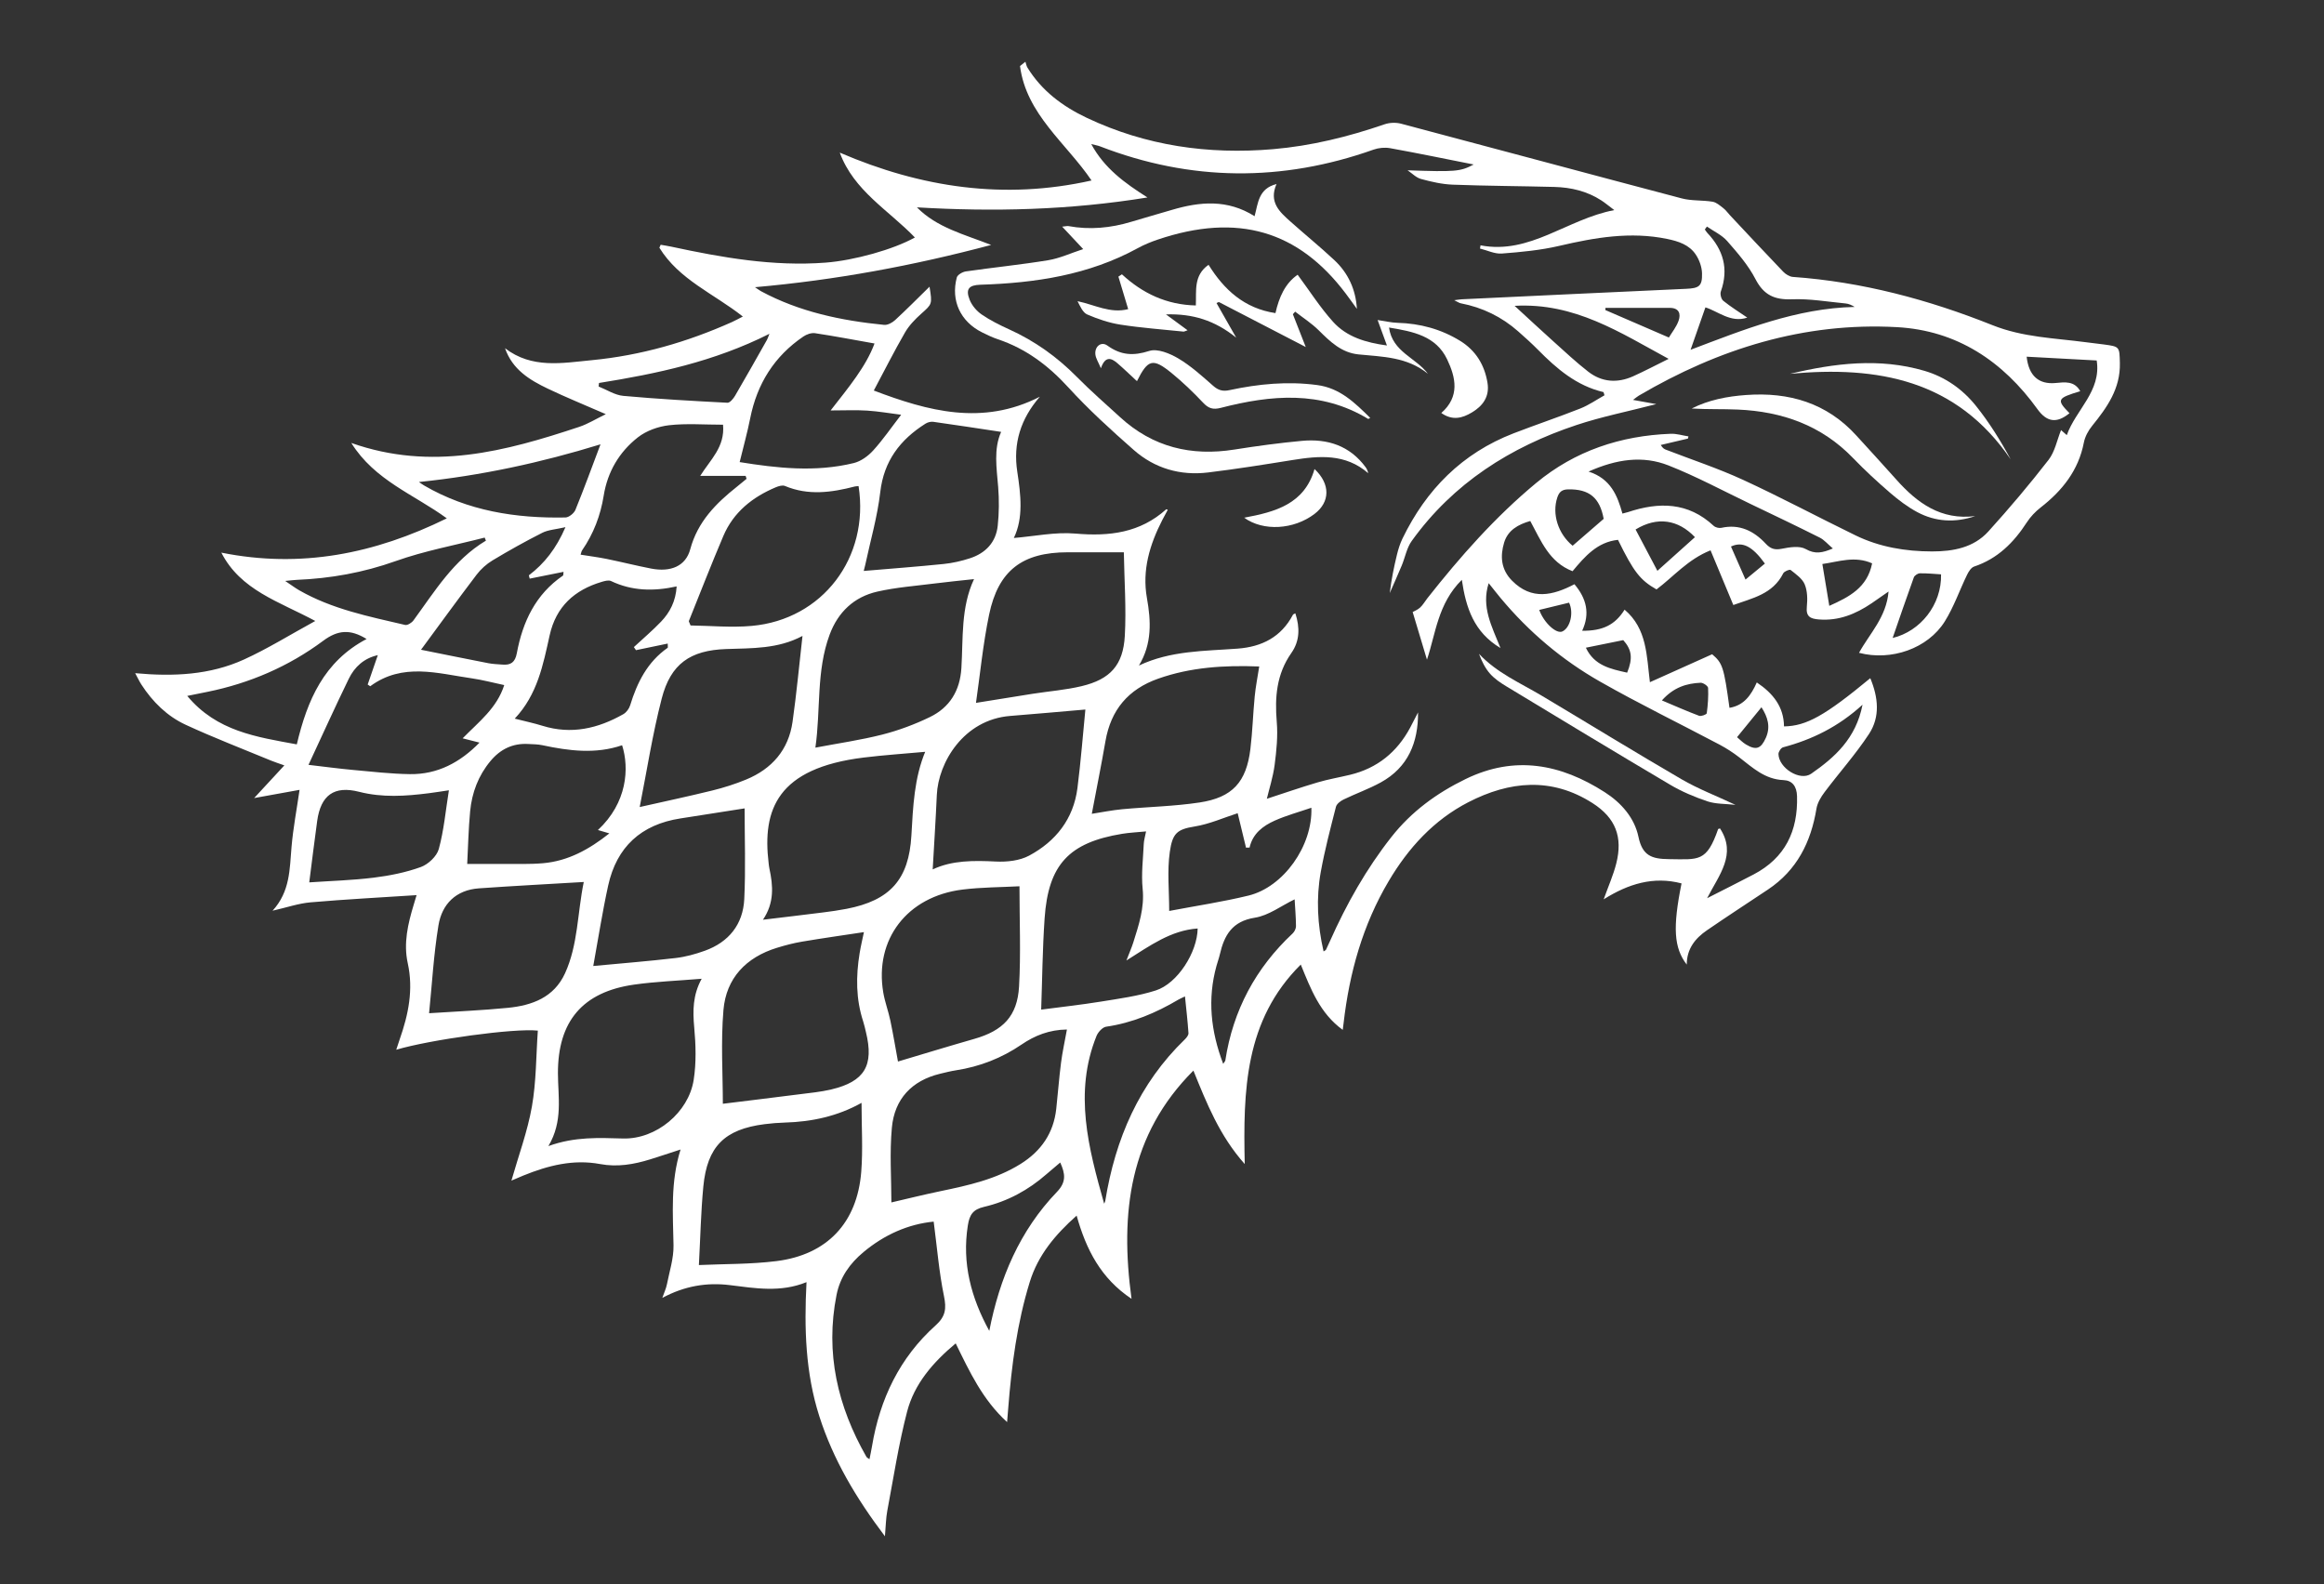 <?xml version="1.0" encoding="utf-8"?>
<!-- Generator: Adobe Illustrator 17.0.0, SVG Export Plug-In . SVG Version: 6.00 Build 0)  -->
<!DOCTYPE svg PUBLIC "-//W3C//DTD SVG 1.1//EN" "http://www.w3.org/Graphics/SVG/1.1/DTD/svg11.dtd">
<svg version="1.1" id="Layer_1" xmlns="http://www.w3.org/2000/svg" xmlns:xlink="http://www.w3.org/1999/xlink" x="0px" y="0px"
	 width="792px" height="539.973px" viewBox="0 0 792 539.973" enable-background="new 0 0 792 539.973" xml:space="preserve">
<rect x="0" y="0" width="792" height="539.973" fill="#333333" stroke="none"/>
<g>
	<path fill="#FFFFFF" d="M633.539,222.478c3.602-6.569,9.314-12.104,10.065-20.886c-2.305,1.602-4.032,2.834-5.791,4.021
		c-5.414,3.652-11.177,6.033-17.928,5.5c-2.93-0.231-4.474-0.947-4.131-4.357c0.253-2.517,0.214-5.351-0.729-7.613
		c-0.824-1.976-3.001-3.463-4.798-4.894c-0.348-0.277-2.175,0.465-2.512,1.141c-3.57,7.146-10.586,8.466-17.013,10.801
		c-2.625-6.305-5.097-12.242-7.76-18.636c-7.712,3.059-12.578,8.938-18.415,13.322c-5.582-3.165-7.792-6.013-13.128-16.893
		c-7.051,0.728-11.313,5.677-15.489,10.685c-7.976-3.093-10.704-10.306-14.409-17.11c-4.114,1.17-7.63,3.138-8.903,7.345
		c-1.406,4.646-1.081,9.179,2.681,12.981c6.711,6.781,13.927,5.064,21.28,1.221c4.123,4.877,5.366,10.025,2.629,15.858
		c7.027,0.075,11.242-2.024,14.457-7.186c7.704,6.506,7.489,15.751,8.63,24.718c7.174-3.222,14.027-6.299,21.211-9.525
		c3.55,3.035,3.992,4.299,5.906,18.258c4.953-0.808,7.388-4.331,9.308-8.651c5.509,3.69,9.208,8.259,9.274,14.981
		c7.658-0.126,13.967-3.669,29.406-16.431c2.72,6.555,3.415,13.154-0.443,19.022c-4.555,6.928-10.144,13.171-15.138,19.82
		c-1.24,1.651-2.438,3.639-2.763,5.619c-1.877,11.415-6.654,20.988-16.521,27.564c-6.942,4.627-13.936,9.179-20.813,13.9
		c-3.993,2.741-6.874,6.316-6.869,11.684c-4.392-5.719-4.82-12.609-1.777-27.672c-9.603-2.517-18.192,0.179-26.534,5.431
		c1.583-4.433,3.281-8.232,4.288-12.206c2.293-9.041-0.223-15.561-8.087-20.588c-13.982-8.938-28.306-7.534-42.344-0.297
		c-11.764,6.066-20.417,15.571-27.116,26.872c-8.855,14.936-13.403,31.259-15.372,48.391c-0.069,0.603-0.155,1.205-0.298,2.31
		c-7.752-5.627-10.866-13.845-14.294-22.255c-19.149,19.004-19.652,42.981-19.099,67.986c-8.574-9.622-12.947-20.641-17.492-31.85
		c-21.84,21.821-25.086,48.505-21.086,77.779c-10.457-6.969-15.468-16.772-18.711-28.359c-7.337,6.536-13.143,13.476-15.956,22.565
		c-4.344,14.037-6.206,28.501-7.358,43.085c-0.104,1.318-0.214,2.635-0.384,4.723c-8.393-7.665-12.776-17.169-17.517-26.832
		c-7.761,6.488-14.096,13.792-16.563,23.273c-2.892,11.115-4.628,22.533-6.758,33.84c-0.466,2.476-0.479,5.037-0.794,8.632
		c-9.915-13.106-17.656-26.195-22.367-40.923c-4.699-14.691-5.191-29.859-4.358-45.684c-8.857,3.595-17.473,2.08-26.111,1.014
		c-7.853-0.969-15.395,0.254-23.031,4.351c0.665-1.91,1.289-3.203,1.558-4.566c0.872-4.433,2.341-8.905,2.262-13.338
		c-0.191-10.777-1.075-21.538,2.4-32.664c-3.922,1.274-7.12,2.352-10.343,3.352c-5.564,1.727-11.194,2.699-17.046,1.607
		c-9.17-1.711-17.782,0.492-26.197,3.916c-1.355,0.551-2.694,1.144-4.058,1.724c2.411-8.468,5.483-16.72,6.984-25.249
		c1.495-8.494,1.413-17.265,2.02-25.87c-8.022-0.88-36.712,3.075-48.252,6.517c0.471-1.425,0.802-2.486,1.171-3.534
		c2.968-8.443,4.737-16.953,2.746-25.982c-1.497-6.785,0.064-13.413,2.039-19.925c0.379-1.25,0.75-2.503,0.974-3.248
		c-12.081,0.791-24.119,1.415-36.121,2.454c-4.097,0.355-8.104,1.752-12.958,2.856c6.016-6.554,5.812-14.211,6.463-21.746
		c0.555-6.425,1.775-12.793,2.737-19.441c-5.15,0.93-10.158,1.835-15.48,2.797c3.451-3.733,6.625-7.167,10.296-11.137
		c-2.066-0.738-3.292-1.117-4.472-1.606c-9.731-4.031-19.58-7.809-29.135-12.224c-6.321-2.921-11.275-7.801-15.099-13.692
		c-0.706-1.087-1.253-2.278-2.134-3.901c13.117,1.211,25.515,0.6,37.048-4.645c8.082-3.676,15.677-8.42,24.332-13.147
		c-12.455-6.681-25.444-10.471-32.014-23.288c27.066,5.437,52.218,0.43,76.835-11.684c-11.14-8.147-24.566-12.894-32.544-25.696
		c27.402,9.665,52.604,2.844,77.661-5.48c2.951-0.98,5.663-2.68,9.076-4.332c-7.122-3.11-13.537-5.711-19.772-8.691
		c-6.212-2.969-12.06-6.512-14.578-13.777c9.186,7.051,19.415,5.046,29.613,4.065c16.673-1.605,32.494-6.172,47.723-12.989
		c1.191-0.533,2.332-1.179,3.709-1.881c-9.857-7.777-21.759-12.566-28.444-23.452c0.146-0.335,0.292-0.671,0.438-1.006
		c1.214,0.215,2.437,0.392,3.641,0.651c17.314,3.728,34.695,6.792,52.536,5.439c9.739-0.739,23.186-4.492,30.459-8.573
		c-8.896-9.276-20.804-15.882-25.591-28.916c27.743,11.943,56.083,16.161,85.793,9.492c-8.636-12.764-22.229-22.51-24.375-38.997
		c0.614-0.491,1.228-0.982,1.842-1.473c0.225,0.67,0.331,1.413,0.692,1.999c4.87,7.905,11.955,13.204,20.217,17.116
		c20.157,9.545,41.412,12.571,63.487,10.685c13.039-1.114,25.628-4.223,37.98-8.473c1.714-0.59,3.883-0.676,5.635-0.212
		c31.898,8.44,63.751,17.052,95.658,25.46c3.367,0.887,7.039,0.556,10.513,1.133c1.308,0.217,2.525,1.318,3.652,2.185
		c0.854,0.657,1.492,1.59,2.241,2.387c6.035,6.431,12.041,12.89,18.148,19.25c0.84,0.875,2.159,1.718,3.311,1.801
		c23.616,1.684,46.224,7.734,68.069,16.462c10.316,4.122,21.037,4.377,31.687,5.783c2.068,0.273,4.142,0.495,6.208,0.774
		c5.446,0.736,5.351,0.746,5.482,6.371c0.202,8.641-4.338,15.077-9.448,21.367c-1.313,1.616-2.434,3.685-2.825,5.704
		c-1.836,9.499-7.354,16.387-14.755,22.149c-1.79,1.394-3.445,3.14-4.677,5.039c-4.466,6.888-9.96,12.394-17.971,15.067
		c-1.009,0.337-1.868,1.712-2.397,2.8c-2.566,5.279-4.497,10.936-7.583,15.879C656.999,221.039,644.467,225.365,633.539,222.478z
		 M483.259,242.786c0.081,10.19-3.374,18.733-12.693,23.856c-4.061,2.232-8.485,3.795-12.668,5.82
		c-1.051,0.509-2.358,1.484-2.613,2.484c-1.883,7.364-3.822,14.735-5.174,22.206c-1.627,8.997-1.134,18.02,0.955,27.096
		c0.461-0.322,0.731-0.411,0.82-0.591c0.489-0.988,0.943-1.995,1.392-3.003c5.619-12.6,12.343-24.54,20.904-35.41
		c6.825-8.666,15.418-14.944,25.297-19.752c16.79-8.171,32.402-5.127,47.406,4.486c5.673,3.635,10.138,8.752,11.493,15.236
		c1.338,6.404,4.505,7.524,10.37,7.581c10.193,0.099,12.844,1.074,16.782-10.256c0.021-0.06,0.196-0.067,0.638-0.203
		c5.745,8.822-0.295,15.771-4.403,23.775c5.839-2.979,10.871-5.486,15.849-8.097c10.753-5.64,15.13-14.765,14.801-26.66
		c-0.094-3.406-1.648-5.376-4.611-5.496c-6.34-0.257-10.509-4.225-15.06-7.739c-2.109-1.629-4.379-3.104-6.735-4.35
		c-13.55-7.166-27.352-13.883-40.671-21.452c-12.988-7.381-24.342-16.974-33.948-28.513c-1.309-1.572-2.561-3.19-4.058-5.06
		c-2.593,8.106,1.072,14.71,4.023,22.112c-9.052-5.4-11.769-13.685-13.175-23.252c-8.207,8.112-8.925,18.474-11.884,27.21
		c-1.54-5.134-3.169-10.562-4.873-16.242c0.496-0.284,1.678-0.725,2.537-1.515c0.977-0.899,1.648-2.126,2.484-3.185
		c11.2-14.191,23.125-27.715,37.087-39.284c13.259-10.987,28.759-16.097,45.813-16.756c2.009-0.078,4.046,0.578,6.07,0.894
		c-0.061,0.248-0.121,0.495-0.182,0.743c-3.087,0.727-6.175,1.454-9.262,2.181c0.707,1.177,1.256,1.41,1.812,1.625
		c8.776,3.394,17.755,6.348,26.284,10.279c12.916,5.953,25.477,12.672,38.27,18.899c8.199,3.991,17.014,5.469,26.083,5.478
		c7.206,0.008,14.186-1.274,19.213-6.827c7.12-7.864,13.992-15.982,20.488-24.364c2.184-2.817,2.899-6.773,4.268-10.164
		c0.818,0.718,1.631,1.433,1.957,1.719c3.08-8.664,11.836-14.998,10.191-25.444c-8.028-0.434-15.905-0.86-23.869-1.29
		c0.704,6.579,4.191,9.505,9.862,8.968c3.128-0.296,6.424-0.782,8.403,2.793c-7.919,2.38-8.166,2.903-3.665,7.495
		c-4.394,3.61-7.765,2.995-10.889-1.339c-11.801-16.374-27.457-26.854-47.875-27.983c-31.728-1.755-60.835,7.388-88.004,23.337
		c-0.588,0.345-1.106,0.81-1.977,1.458c2.624,0.474,4.797,0.866,7.93,1.432c-9.872,2.55-18.675,4.301-27.126,7.108
		c-22.647,7.521-42.094,19.874-56.228,39.542c-1.706,2.374-2.237,5.579-3.397,8.364c-1.311,3.146-2.717,6.253-4.082,9.377
		c0.554-4.606,1.425-8.867,2.455-13.09c0.461-1.888,1.06-3.787,1.906-5.53c8.095-16.681,20.338-29.044,37.814-35.803
		c7.548-2.919,15.233-5.488,22.757-8.466c2.891-1.144,5.507-2.983,8.249-4.505c-0.111-0.362-0.222-0.725-0.333-1.087
		c-9.19-2.148-15.942-7.961-22.304-14.399c-2.155-2.18-4.444-4.233-6.742-6.265c-5.644-4.991-12.185-8.175-19.589-9.601
		c-0.566-0.109-1.079-0.494-2.237-1.048c1.359-0.171,1.961-0.289,2.567-0.318c25.488-1.203,50.975-2.421,76.465-3.57
		c4.385-0.198,5.526-0.887,5.411-5.272c-0.057-2.168-0.915-4.576-2.13-6.395c-2.227-3.336-5.869-4.531-9.727-5.329
		c-12.499-2.584-24.6-0.487-36.775,2.355c-6.394,1.492-13.029,2.115-19.595,2.62c-2.421,0.186-4.956-1.091-7.438-1.701
		c0.059-0.364,0.119-0.729,0.178-1.093c16.903,3.233,29.409-8.937,45.592-12.012c-2.104-1.58-3.201-2.506-4.395-3.282
		c-4.88-3.175-10.348-4.463-16.074-4.612c-11.533-0.301-23.074-0.338-34.601-0.774c-3.628-0.137-7.28-0.98-10.802-1.938
		c-1.672-0.455-3.063-1.94-4.582-2.958c16.168,0.554,18.015,0.458,22.528-1.979c-9.719-1.922-19.056-3.853-28.435-5.551
		c-1.812-0.328-3.928-0.139-5.668,0.478c-31.235,11.079-62.302,10.853-93.248-1.113c-0.795-0.307-1.659-0.433-2.975-0.766
		c4.469,8.221,11.269,13.189,19.158,18.189c-26.662,4.328-52.519,4.917-78.57,3.369c6.829,6.91,15.946,9.149,25.304,12.813
		c-26.669,7.089-52.911,11.958-80.494,14.401c1.27,0.849,1.641,1.143,2.052,1.365c13.101,7.054,27.34,10.02,41.961,11.475
		c1.2,0.119,2.784-0.745,3.748-1.633c3.921-3.611,7.669-7.409,11.727-11.378c0.977,6.033,0.87,5.914-2.876,9.262
		c-2.076,1.856-4.11,3.967-5.489,6.353c-3.672,6.354-6.978,12.919-10.627,19.77c18.447,7.012,37.074,12.118,56.577,2.115
		c-6.571,7.586-9.148,15.941-7.679,25.558c1.202,7.87,2.132,15.751-1.176,22.58c7.017-0.572,14.109-2.101,21.015-1.499
		c11.54,1.007,22.013-0.25,30.92-8.283c0.038-0.035,0.196,0.063,0.523,0.178c-0.631,1.174-1.267,2.308-1.859,3.466
		c-4.283,8.366-6.938,17.099-5.244,26.597c1.406,7.884,1.775,15.567-2.729,23.014c10.83-5.127,22.332-4.918,33.642-5.767
		c8.312-0.624,14.835-3.959,18.842-11.531c0.125-0.237,0.531-0.326,0.828-0.496c1.59,4.851,1.512,9.417-1.346,13.49
		c-5.077,7.234-5.698,15.09-4.988,23.537c0.406,4.825-0.094,9.789-0.725,14.62c-0.54,4.131-1.847,8.161-2.653,11.552
		c5.675-1.848,11.426-3.846,17.257-5.573c3.638-1.077,7.406-1.712,11.102-2.602c9.27-2.232,16.006-7.722,20.486-16.067
		C481.497,246.265,482.366,244.519,483.259,242.786z M294.417,317.668c-7.151,1.087-14.133,2.072-21.083,3.243
		c-2.889,0.487-5.752,1.238-8.555,2.101c-10.516,3.235-17.312,10.336-18.236,21.219c-0.925,10.894-0.203,21.927-0.203,31.935
		c8.404-1.038,17.212-2.101,26.011-3.225c3.643-0.465,7.33-0.803,10.891-1.647c11.444-2.713,14.657-8.156,11.852-19.604
		c-0.291-1.19-0.541-2.395-0.921-3.556c-2.507-7.649-2.509-15.429-1.223-23.267C293.359,322.369,293.956,319.902,294.417,317.668z
		 M238.175,431.13c8.65-0.401,17.623-0.242,26.437-1.347c17.266-2.166,27.513-13.042,28.892-30.418
		c0.606-7.64,0.102-15.368,0.102-23.511c-8.185,4.57-16.945,6.452-26.105,6.715c-2.323,0.067-4.651,0.255-6.957,0.549
		c-13.615,1.738-19.548,7.585-20.857,21.267C238.862,413.001,238.686,421.678,238.175,431.13z M260.008,313.447
		c7.428-0.898,13.984-1.667,20.531-2.495c2.674-0.338,5.35-0.713,7.995-1.226c14.795-2.871,21.198-9.982,22.061-24.979
		c0.564-9.809,0.935-19.602,4.827-28.837c0.043-0.102-0.251-0.347,0.228,0.278c-7.467,0.683-14.403,1.135-21.291,1.981
		c-29.425,3.611-34.63,17.686-32.414,36.005c0.074,0.608,0.132,1.222,0.261,1.82C263.472,301.866,263.932,307.662,260.008,313.447z
		 M303.776,409.787c5.381-1.242,11.038-2.657,16.742-3.841c9.499-1.971,18.934-4.047,27.319-9.295
		c6.976-4.366,11.211-10.475,12.121-18.73c0.577-5.235,0.957-10.493,1.629-15.715c0.476-3.701,1.291-7.358,2.011-11.349
		c-5.999,0.072-10.947,2.047-15.436,5.107c-6.813,4.644-14.247,7.543-22.371,8.797c-1.812,0.28-3.6,0.735-5.385,1.164
		c-9.71,2.334-15.557,8.635-16.462,18.363C303.143,392.891,303.776,401.626,303.776,409.787z M347.429,302.04
		c-6.26,0.339-12.893,0.316-19.423,1.125c-18.874,2.341-30.052,16.978-27,35.067c0.548,3.25,1.753,6.383,2.426,9.618
		c1.021,4.908,1.842,9.858,2.589,13.92c8.031-2.389,17.009-5.142,26.036-7.723c9.732-2.783,14.649-7.717,15.227-17.833
		C347.923,324.999,347.429,313.72,347.429,302.04z M331.941,197.364c-4.885,0.536-9.133,0.939-13.363,1.48
		c-6.551,0.838-13.193,1.318-19.607,2.78c-7.914,1.804-13.371,6.955-16.234,14.653c-4.628,12.446-2.998,25.607-4.862,38.521
		c7.957-1.513,15.505-2.587,22.848-4.463c5.529-1.413,10.989-3.452,16.131-5.936c6.791-3.28,10.307-8.996,10.78-16.727
		C328.259,217.47,327.415,207.047,331.941,197.364z M239.123,333.562c-8.118,0.677-15.603,0.946-22.978,1.988
		c-17.614,2.488-26.057,12.513-26.006,30.253c0.023,8.063,1.793,16.285-3.247,24.78c9.081-3.282,17.236-2.79,25.473-2.582
		c11.24,0.283,22.291-8.853,24.033-19.956c0.919-5.855,0.731-11.999,0.186-17.933C236.068,344.473,236.07,339.134,239.123,333.562z
		 M372.077,277.349c3.41-0.526,6.878-1.238,10.383-1.565c8.775-0.818,17.638-0.981,26.332-2.294
		c11.251-1.7,15.964-6.973,17.331-18.211c0.724-5.952,0.89-11.969,1.472-17.941c0.325-3.329,0.988-6.625,1.539-10.2
		c-11.982-0.468-23.372,0.25-34.433,4.152c-10.199,3.598-16.119,10.625-17.964,21.271
		C375.319,260.741,373.677,268.883,372.077,277.349z M317.855,296.296c6.619-3.133,14.003-3.055,21.559-2.684
		c3.762,0.185,8.082-0.282,11.311-2.016c9.078-4.874,15.118-12.502,16.46-23.026c1.154-9.053,1.851-18.163,2.702-26.763
		c-8.358,0.717-16.971,1.506-25.594,2.183c-15.889,1.248-24.544,15.868-25.033,26.963
		C318.888,279.341,318.336,287.721,317.855,296.296z M273.483,216.725c-8.369,4.472-17.236,4.159-26.045,4.47
		c-12.23,0.432-18.875,5.041-21.937,16.891c-3.163,12.24-5.085,24.802-7.497,36.954c8.046-1.816,16.424-3.59,24.737-5.633
		c3.913-0.962,7.801-2.196,11.524-3.733c8.812-3.639,14.472-10.124,15.831-19.683C271.454,236.432,272.336,226.807,273.483,216.725z
		 M202.181,329.212c9.614-0.906,18.866-1.641,28.077-2.717c3.373-0.394,6.748-1.33,9.953-2.485c8.188-2.95,13.012-9,13.429-17.605
		c0.501-10.338,0.119-20.719,0.119-30.908c-7.384,1.157-14.628,2.306-21.876,3.425c-13.385,2.066-21.736,9.703-24.626,22.885
		C205.267,310.88,203.851,320.079,202.181,329.212z M382.996,188.218c-6.953,0-13.054-0.003-19.155,0.001
		c-15.412,0.01-23.625,6.165-26.764,21.264c-2.101,10.109-3.081,20.451-4.472,30.056c6.355-1.022,12.832-2.087,19.317-3.099
		c5.559-0.868,11.218-1.293,16.67-2.596c9.74-2.327,14.171-7.127,14.735-17.15C383.854,207.34,383.159,197.918,382.996,188.218z
		 M383.868,327.336c1.04-2.7,1.791-4.382,2.341-6.128c1.873-5.951,3.857-11.783,3.197-18.309c-0.51-5.038,0.152-10.199,0.381-15.302
		c0.057-1.267,0.454-2.519,0.785-4.252c-3.105,0.303-5.665,0.409-8.174,0.822c-18.108,2.976-25.147,10.479-26.404,28.811
		c-0.718,10.472-0.808,20.987-1.167,31.098c6.587-0.869,13.503-1.622,20.36-2.733c6.272-1.016,12.654-1.875,18.673-3.791
		c7.422-2.364,14.169-12.994,14.293-21.125C399.055,317.057,391.975,322.233,383.868,327.336z M292.598,165.672
		c-0.54,0.047-0.914,0.028-1.26,0.118c-7.96,2.064-15.888,3.166-23.838-0.175c-0.837-0.352-2.164,0.048-3.117,0.449
		c-7.968,3.357-14.424,8.485-17.878,16.609c-4.076,9.587-7.856,19.3-11.744,28.967c-0.061,0.152,0.146,0.412,0.579,1.518
		c6.716,0.084,13.843,0.779,20.852,0.15C280.296,211.145,296.362,190.04,292.598,165.672z M198.943,300.581
		c-12.304,0.735-24.024,1.339-35.727,2.167c-7.814,0.553-12.6,5.338-13.796,12.622c-1.637,9.964-2.195,20.105-3.191,29.935
		c9.332-0.615,18.119-0.97,26.856-1.836c8.244-0.817,15.712-3.533,19.476-11.777C197.012,321.939,196.751,311.228,198.943,300.581z
		 M159.22,294.439c4.049,0,7.952,0.025,11.856-0.006c4.658-0.037,9.339,0.152,13.968-0.247c8.544-0.736,15.717-4.695,22.62-10.17
		c-1.586-0.465-2.658-0.78-3.898-1.144c9.988-9.272,10.737-21.093,8.241-28.896c-9.036,3.094-18.116,1.922-27.202-0.015
		c-1.547-0.33-3.171-0.318-4.762-0.41c-5.304-0.309-9.527,1.766-12.895,5.807c-4.151,4.981-6.333,10.803-6.931,17.146
		C159.645,282.557,159.524,288.652,159.22,294.439z M341.179,147.186c-7.913-1.19-15.506-2.366-23.115-3.43
		c-0.859-0.12-1.947,0.171-2.692,0.643c-8.609,5.458-14.162,12.68-15.388,23.324c-0.961,8.342-3.349,16.52-5.11,24.769
		c-0.164,0.767-0.379,1.523-0.521,2.087c9.223-0.785,18.247-1.455,27.246-2.373c3.025-0.308,6.064-1.004,8.958-1.946
		c5.334-1.738,8.859-5.441,9.463-11.101c0.465-4.353,0.499-8.812,0.15-13.178C339.652,159.495,338.561,153.046,341.179,147.186z
		 M318.19,416.329c-8.64,0.841-16.76,4.422-23.894,10.364c-4.646,3.87-8.004,8.526-9.213,14.633
		c-3.911,19.757,0.37,37.969,10.189,55.17c0.158,0.276,0.535,0.427,1.039,0.81c0.314-1.606,0.622-3.002,0.857-4.409
		c2.689-16.12,9.425-30.209,21.67-41.193c3.449-3.093,3.729-5.749,2.854-10.022C320.009,433.466,319.333,425.043,318.19,416.329z
		 M105.131,260.66c5.416,0.629,10.266,1.288,15.137,1.733c6.46,0.591,12.931,1.336,19.407,1.433
		c9.441,0.141,17.132-3.989,23.74-10.744c-1.998-0.508-3.666-0.932-5.751-1.462c5.6-5.712,11.667-10.291,14.176-18.141
		c-3.886-0.823-7.421-1.78-11.019-2.295c-11.712-1.677-23.605-5.463-34.652,2.69c-0.288-0.196-0.576-0.392-0.865-0.588
		c1.131-3.28,2.263-6.561,3.453-10.012c-4.702,1.042-7.918,3.995-9.897,8.058C114.156,240.988,109.734,250.78,105.131,260.66z
		 M230.602,199.848c-7.972,1.749-15.306,1.539-22.377-1.831c-0.829-0.395-2.155-0.017-3.167,0.284
		c-9.289,2.763-15.566,8.42-17.742,18.212c-2.225,10.016-4.15,20.189-11.897,28.398c3.586,0.916,6.565,1.542,9.46,2.441
		c9.832,3.055,18.91,0.935,27.551-3.965c1.026-0.582,1.965-1.856,2.316-3.001c2.383-7.793,5.887-14.797,12.797-19.62
		c0.106-0.074,0.013-0.431,0.013-1.438c-3.731,0.776-7.275,1.513-10.819,2.25c-0.24-0.35-0.481-0.699-0.721-1.049
		c3.106-2.881,6.358-5.623,9.277-8.682C228.294,208.699,230.278,204.932,230.602,199.848z M246.408,144.739
		c-6.434,0-12.484-0.494-18.401,0.181c-3.693,0.421-7.759,1.876-10.65,4.149c-6.322,4.971-10.321,11.712-11.623,19.85
		c-1.08,6.752-3.467,13.004-7.369,18.653c-0.233,0.337-0.284,0.799-0.506,1.459c3.164,0.509,6.074,0.875,8.939,1.46
		c5.04,1.029,10.033,2.294,15.081,3.274c6.753,1.311,11.813-0.858,13.352-6.584c2.521-9.38,8.769-15.657,15.979-21.367
		c1.086-0.86,2.144-1.756,3.216-2.635c-0.107-0.332-0.215-0.664-0.322-0.996c-5.005,0-10.011,0-15.479,0
		C242.101,156.607,247.104,152.362,246.408,144.739z M252.072,157.483c12.629,2.036,25.763,3.539,38.891,0.325
		c2.426-0.594,4.878-2.384,6.6-4.275c3.328-3.654,6.145-7.773,9.547-12.184c-3.918-0.496-7.754-1.172-11.618-1.417
		c-3.827-0.243-7.682-0.053-12.423-0.053c6.259-8.02,12.047-14.967,14.958-22.816c-6.865-1.218-13.545-2.497-20.266-3.511
		c-1.25-0.188-2.869,0.381-3.963,1.123c-9.931,6.734-15.798,16.131-18.133,27.872C254.698,147.407,253.357,152.192,252.072,157.483z
		 M105.39,300.714c7.325-0.502,14.684-0.705,21.956-1.605c5.438-0.673,10.939-1.766,16.066-3.623
		c2.523-0.914,5.451-3.662,6.128-6.144c1.744-6.398,2.337-13.111,3.439-20.009c-2.737,0.402-4.782,0.736-6.838,0.998
		c-7.94,1.011-15.818,1.542-23.759-0.484c-8.516-2.173-13.07,1.149-14.289,9.94C107.134,286.696,106.301,293.624,105.39,300.714z
		 M398.452,310.454c9.289-1.77,18.261-3.102,27.036-5.243c11.894-2.902,21.881-16.891,21.419-29.932
		c-4.308,1.484-8.538,2.624-12.487,4.39c-3.988,1.783-7.499,4.382-8.579,9.191c-0.403,0.004-0.807,0.008-1.21,0.012
		c-0.974-4.027-1.947-8.054-2.837-11.731c-4.776,1.527-9.623,3.72-14.691,4.531c-6.069,0.972-7.541,2.397-8.445,8.698
		C397.731,296.82,398.452,303.505,398.452,310.454z M376.284,410.22c0.129-0.315,0.325-0.62,0.379-0.948
		c3.427-21.129,11.508-39.957,27.144-55.074c0.575-0.556,1.26-1.437,1.214-2.121c-0.273-4.059-0.748-8.105-1.189-12.498
		c-1.166,0.564-1.726,0.788-2.239,1.091c-7.664,4.53-15.717,7.939-24.629,9.231c-1.248,0.181-2.758,1.847-3.291,3.171
		C365.887,372.419,370.952,391.325,376.284,410.22z M180.52,197.2c-0.097-0.375-0.195-0.75-0.292-1.125
		c5.337-4.061,9.313-9.125,12.477-16.418c-3.354,0.777-5.858,0.888-7.898,1.918c-5.763,2.91-11.41,6.072-16.945,9.399
		c-2.06,1.238-3.992,2.972-5.446,4.887c-6.557,8.634-12.923,17.414-18.938,25.573c7.452,1.495,15.21,3.079,22.982,4.589
		c1.554,0.302,3.161,0.334,4.746,0.47c2.856,0.246,4.346-0.758,4.927-3.891c1.984-10.697,6.398-20.076,15.746-26.456
		c0.12-0.082,0.065-0.419,0.169-1.261C188.08,195.681,184.3,196.44,180.52,197.2z M124.929,217.77
		c-5.567-3.424-9.798-3.104-14.801,0.62c-11.733,8.731-25.013,14.462-39.421,17.386c-2.094,0.425-4.188,0.845-6.899,1.392
		c10.058,12.084,23.649,13.992,37.339,16.515C104.705,238.67,110.361,225.446,124.929,217.77z M624.618,186.921
		c-1.724-1.459-2.922-2.93-4.47-3.707c-7.842-3.936-15.763-7.714-23.677-11.505c-9.258-4.435-18.338-9.335-27.867-13.089
		c-8.759-3.451-17.735-2.156-27.236,2.093c7.537,2.398,9.849,8.199,11.543,14.317c0.961-0.253,1.437-0.352,1.896-0.504
		c10.538-3.503,20.483-3.451,29.187,4.671c0.594,0.555,1.825,0.868,2.627,0.69c6.219-1.376,11.069,1.055,15.141,5.413
		c1.598,1.711,3.028,2.202,5.423,1.721c2.678-0.537,6.098-1.094,8.203,0.103C618.572,188.936,621.053,188.436,624.618,186.921z
		 M142.758,164.269c0.591,0.397,1.162,0.829,1.776,1.186c14.912,8.678,31.24,11.231,48.171,10.9c1.181-0.023,2.918-1.43,3.397-2.601
		c2.969-7.274,5.653-14.665,8.549-22.328C184.402,157.661,163.985,162.093,142.758,164.269z M165.598,184.251
		c-0.142-0.347-0.284-0.694-0.425-1.041c-10.137,2.609-20.523,4.517-30.344,8.013c-11.017,3.922-22.179,5.917-33.74,6.397
		c-0.997,0.041-1.99,0.184-3.901,0.367c2.122,1.422,3.38,2.375,4.737,3.156c11.218,6.454,23.756,8.942,36.141,11.838
		c0.799,0.187,2.239-0.732,2.831-1.54C148.175,201.517,154.585,190.834,165.598,184.251z M337.139,453.564
		c3.517-17.947,10.361-34.153,23.067-47.375c3.222-3.353,2.849-6.166,1.11-10.005c-1.732,1.468-3.227,2.699-4.682,3.975
		c-6.195,5.436-13.302,9.285-21.28,11.141c-3.776,0.878-4.947,2.688-5.52,6.312C327.791,430.529,330.951,442.273,337.139,453.564z
		 M416.855,362.563c0.478-0.752,0.689-0.942,0.723-1.158c2.623-17.093,10.326-31.478,22.939-43.285
		c0.628-0.588,1.153-1.65,1.145-2.486c-0.028-3.115-0.298-6.229-0.465-9.136c-4.572,2.206-8.855,5.517-13.543,6.253
		c-7.764,1.219-10.441,5.987-11.945,12.524c-0.301,1.309-0.776,2.577-1.135,3.874C411.449,340.425,412.602,351.401,416.855,362.563z
		 M516.165,104.228c4.896,4.494,9.007,8.334,13.193,12.091c3.914,3.513,7.758,7.131,11.906,10.352
		c4.65,3.61,9.939,3.963,15.283,1.565c3.883-1.742,7.653-3.74,12.109-5.937C552.094,113.341,536.689,103.087,516.165,104.228z
		 M204.134,130.517c-0.044,0.402-0.089,0.804-0.133,1.207c2.797,1.105,5.528,2.927,8.402,3.189
		c11.81,1.077,23.66,1.732,35.506,2.342c0.837,0.043,2.012-1.388,2.597-2.387c3.696-6.314,7.273-12.697,10.879-19.063
		c0.194-0.342,0.303-0.731,0.836-2.046C243.343,123.254,223.875,127.365,204.134,130.517z M581.707,77.209
		c-0.238,0.33-0.477,0.66-0.715,0.99c0.279,0.392,0.516,0.824,0.844,1.17c5.451,5.749,7.359,12.263,4.615,19.955
		c-0.315,0.883,0.109,2.605,0.81,3.172c2.56,2.07,5.382,3.815,8.188,5.74c-5.566,1.936-10.052-2.214-14.259-3.477
		c-1.77,5.058-3.417,9.767-5.055,14.446c18.009-6.807,36.034-14.157,55.929-14.602c-1.038-0.624-2.043-1.082-3.082-1.181
		c-6.095-0.578-12.221-1.664-18.291-1.426c-5.943,0.232-9.631-1.429-12.456-6.9c-2.437-4.719-6.077-8.896-9.616-12.935
		C586.8,80.084,584.041,78.833,581.707,77.209z M634.734,240.167c-8.296,7.566-17.233,11.898-27.081,14.517
		c-0.702,0.187-1.58,1.517-1.564,2.299c0.094,4.747,7.339,9.349,11.144,6.708C625.241,258.131,632.482,251.72,634.734,240.167z
		 M546.518,176.825c-1.316-7.23-4.933-10.198-12.141-10.047c-2.094,0.044-3.04,0.899-3.661,2.764
		c-1.878,5.639,0.273,12.381,5.22,16.448C539.453,182.945,542.935,179.929,546.518,176.825z M564.827,194.535
		c4.718-4.23,8.757-7.85,12.795-11.469c-5.711-6.01-12.832-7.114-20.231-2.617C559.826,185.063,562.285,189.721,564.827,194.535z
		 M661.496,195.736c-2.394-0.14-4.818-0.397-7.236-0.35c-0.711,0.014-1.808,0.746-2.044,1.397
		c-2.533,6.988-4.928,14.027-7.217,20.636C654.459,215.152,661.733,206.096,661.496,195.736z M623.408,206.476
		c6.734-3.017,12.954-6.175,14.595-14.489c-5.925-2.645-11.493-0.536-16.956,0.227C621.855,197.092,622.587,201.515,623.408,206.476
		z M547.129,104.927c-0.009,0.248-0.018,0.496-0.027,0.744c7.04,3.044,14.08,6.088,21.636,9.355c1.052-1.758,2.554-3.59,3.301-5.691
		c0.851-2.393,0.181-4.417-3.009-4.412C561.729,104.934,554.429,104.927,547.129,104.927z M566.361,238.7
		c4.47,1.881,8.528,3.685,12.678,5.24c0.705,0.264,2.554-0.441,2.612-0.868c0.385-2.853,0.594-5.761,0.453-8.631
		c-0.032-0.657-1.684-1.796-2.548-1.757C574.813,232.896,570.417,234.177,566.361,238.7z M554.519,229.241
		c2.011-4.913,1.573-7.839-1.327-11.085c-4.26,0.864-8.382,1.7-12.741,2.584C543.331,226.847,548.828,227.971,554.519,229.241z
		 M600.295,241.03c-2.893,3.544-5.538,6.785-8.326,10.199c0.959,0.8,1.888,1.793,3.009,2.467c3.486,2.094,5.131,1.492,6.799-2.221
		C603.472,247.702,602.426,244.36,600.295,241.03z M594.854,197.517c2.325-1.918,4.485-3.699,6.609-5.451
		c-4.394-6.077-7.726-7.592-11.563-5.812C591.422,189.716,592.943,193.174,594.854,197.517z M524.559,207.858
		c1.589,4.401,5.859,8.329,7.922,7.323c2.743-1.338,3.85-6.51,2.244-9.792C531.379,206.202,528.083,207.002,524.559,207.858z"/>
	<path fill="#FFFFFF" d="M462.418,105.263c-1.281-1.762-2.533-3.545-3.846-5.283c-16.047-21.241-36.654-27.59-64.071-18.311
		c-2.317,0.784-4.616,1.73-6.758,2.903c-16.719,9.158-34.919,11.873-53.618,12.463c-3.948,0.124-5.143,1.486-3.661,5.168
		c0.77,1.913,2.357,3.79,4.068,4.965c2.912,2,6.135,3.607,9.367,5.071c8.721,3.949,16.327,9.375,23.059,16.188
		c4.739,4.796,9.836,9.24,14.816,13.794c11.124,10.173,24.2,13.329,38.913,10.987c7.63-1.214,15.303-2.249,22.994-2.963
		c8.703-0.808,16.293,1.616,21.716,8.984c0.402,0.546,0.69,1.175,0.881,2.036c-7.786-6.754-16.713-5.947-25.821-4.483
		c-9.561,1.538-19.131,3.068-28.742,4.235c-9.475,1.151-18.187-1.375-25.342-7.664c-7.726-6.79-15.38-13.754-22.307-21.335
		c-6.808-7.451-14.435-13.191-23.994-16.394c-1.853-0.621-3.639-1.478-5.393-2.352c-7.334-3.655-10.702-10.774-8.615-18.698
		c0.243-0.924,1.954-1.913,3.099-2.078c9.347-1.345,18.756-2.29,28.071-3.815c3.895-0.638,7.608-2.384,11.907-3.79
		c-2.595-2.773-4.609-4.924-7.159-7.648c1.314-0.127,1.741-0.263,2.131-0.191c7.281,1.342,14.41,0.658,21.456-1.476
		c4.578-1.387,9.186-2.674,13.772-4.035c9.563-2.839,19.003-3.685,28.211,2.146c1.22-4.504,1.294-9.381,7.475-10.981
		c-2.708,6.202,1.079,9.531,4.775,12.827c4.945,4.41,10.092,8.598,14.931,13.119C459.438,93.049,462.036,98.646,462.418,105.263z"/>
	<path fill="#FFFFFF" d="M491.182,140.744c6.386-5.579,4.938-12.1,1.982-18.291c-3.796-7.95-11.53-9.468-19.797-10.828
		c1.153,8.352,9.211,10.264,13.252,15.763c-7.056-5.785-15.461-5.79-23.662-6.608c-5.782-0.577-9.644-4.331-13.534-8.193
		c-2.414-2.396-5.346-4.269-8.046-6.377c-0.258,0.294-0.516,0.587-0.774,0.881c1.468,3.74,2.936,7.48,4.386,11.175
		c-10.103-5.233-19.858-10.286-29.614-15.339c-0.267,0.118-0.533,0.236-0.8,0.354c2.029,3.566,4.059,7.132,6.708,11.788
		c-7.326-5.899-14.814-8.202-23.928-7.924c2.774,2.039,4.877,3.585,7.357,5.408c-0.846,0.283-1.136,0.482-1.402,0.454
		c-7.154-0.742-14.344-1.265-21.443-2.366c-3.879-0.602-7.727-1.907-11.343-3.464c-1.516-0.652-2.397-2.779-3.312-4.535
		c5.833,1.212,11.145,4.286,17.267,2.712c-1.122-3.724-2.23-7.402-3.338-11.079c0.4-0.264,0.799-0.528,1.199-0.791
		c7.109,6.58,15.306,10.387,25.189,10.618c0.238-4.968-0.864-10.191,4.331-13.865c5.282,8.487,12.169,14.874,22.806,16.467
		c1.199-5.337,3.255-10.111,7.561-13.074c4.016,5.414,7.619,11.091,12.052,16.021c4.665,5.187,11.188,7.116,18.374,8.088
		c-1.181-3.227-2.198-6.008-3.174-8.675c2.554,0.372,4.669,0.893,6.797,0.952c7.649,0.213,14.794,2.134,21.309,6.137
		c5.33,3.275,8.345,8.199,9.342,14.325c0.749,4.607-1.492,7.775-5.266,10.053C498.339,142.538,494.958,143.421,491.182,140.744z"/>
	<path fill="#FFFFFF" d="M673.141,175.882c-6.839,2.328-13.513,1.99-19.778-1.369c-3.313-1.776-6.392-4.117-9.251-6.581
		c-4.36-3.758-8.609-7.678-12.602-11.821c-10.763-11.167-24.185-15.88-39.298-16.534c-5.209-0.225-10.436-0.036-15.698-0.358
		c5.856-2.966,12.156-4.14,18.569-4.604c14.567-1.053,27.447,2.677,37.56,13.827c4.529,4.993,9.114,9.937,13.59,14.977
		C653.385,171.472,661.509,177.348,673.141,175.882z"/>
	<path fill="#FFFFFF" d="M387.464,129.903c-2.361-2.181-4.459-4.239-6.687-6.142c-2.022-1.727-4.089-2.582-5.604,1.734
		c-0.865-2.075-1.702-3.314-1.867-4.637c-0.341-2.738,1.95-4.629,4.094-3.082c4.599,3.318,8.836,3.567,14.263,1.824
		c2.788-0.895,7.02,0.852,9.912,2.566c4.282,2.539,8.065,5.982,11.835,9.297c1.753,1.541,3.274,1.993,5.571,1.499
		c9.883-2.129,19.852-3.085,29.965-1.727c7.709,1.035,12.766,6.022,18.012,11.185c-0.492,0.265-0.632,0.388-0.68,0.359
		c-16.106-9.755-33.103-8.199-50.243-3.781c-2.656,0.685-4.185,0.198-6.018-1.746c-3.357-3.561-6.913-6.983-10.702-10.077
		C392.896,121.932,391.22,122.394,387.464,129.903z"/>
	<path fill="#FFFFFF" d="M591.432,274.295c-3.45-0.391-6.687-0.243-9.554-1.202c-4.391-1.468-8.753-3.318-12.734-5.671
		c-18.688-11.045-37.254-22.299-55.827-33.538c-1.981-1.199-3.988-2.556-5.507-4.263c-1.695-1.903-2.847-4.29-3.783-6.797
		c6.07,6.489,14.016,9.883,21.322,14.236c15.913,9.481,31.688,19.199,47.701,28.507C578.689,268.845,584.859,271.21,591.432,274.295
		z"/>
	<path fill="#FFFFFF" d="M610.012,127.399c15.21-3.616,30.433-5.518,45.758-1.039c7.163,2.094,13.105,6.303,17.688,12.044
		c4.447,5.57,8.257,11.649,11.777,18.167C666.732,129.419,639.899,124.614,610.012,127.399z"/>
	<path fill="#FFFFFF" d="M424.001,176.435c10.6-1.964,20.539-4.635,23.98-16.588c5.486,5.152,5.313,11.259-0.012,15.306
		C440.941,180.495,430.557,181.169,424.001,176.435z"/>
</g>
</svg>
